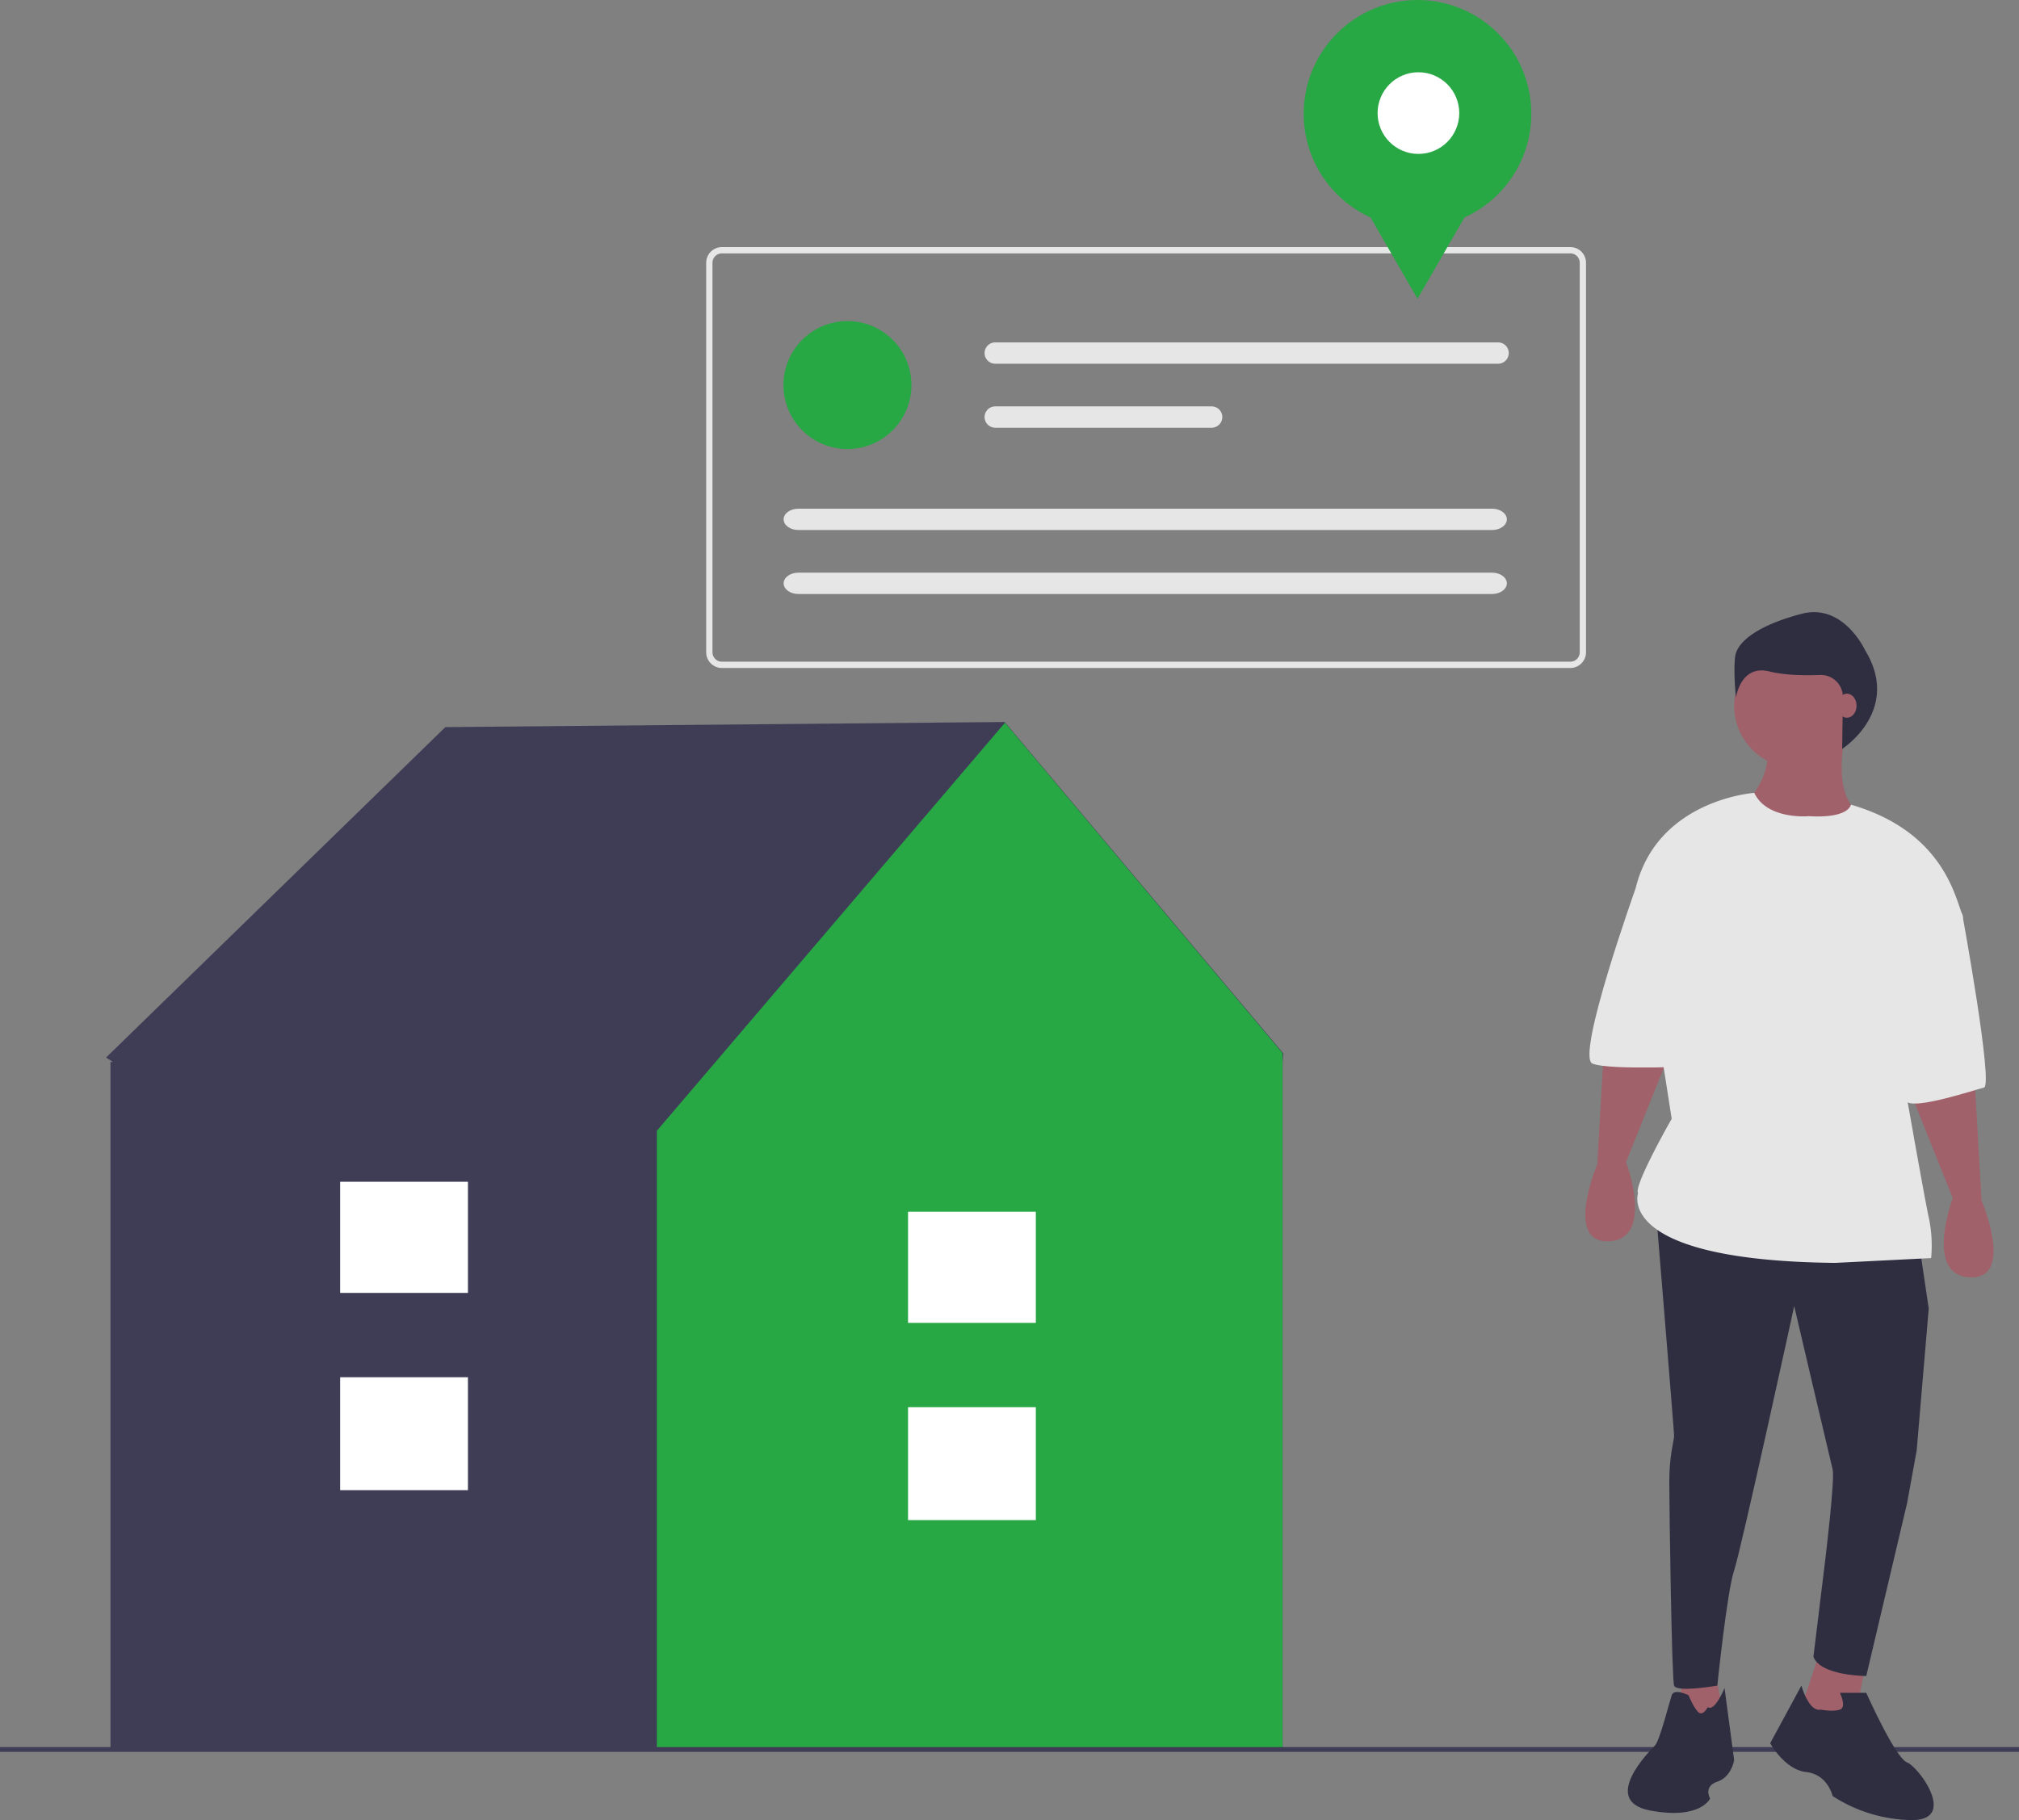 <svg xmlns="http://www.w3.org/2000/svg" id="e5378a26-042d-4a36-80f1-957b4ecc48ee" width="840.5" height="757.831" data-name="Layer 1" viewBox="0 0 840.5 757.831"><rect x="0" y="0" width="840.5" height="757.831" fill="#808080" stroke="none"/><polygon fill="#3f3d56" points="534.25 438.618 418.25 300.618 185.404 302.746 44.156 440.325 47.01 442.159 45.991 442.159 45.991 728.324 533.937 728.324 533.937 442.159 534.25 438.618"/><polygon fill="#28a745" points="418.371 300.912 273.455 470.811 273.455 728.324 533.937 728.324 533.937 438.491 418.371 300.912"/><rect width="53.197" height="47.02" x="378.015" y="585.915" fill="#fff"/><rect width="53.197" height="46.275" x="378.015" y="504.529" fill="#fff"/><rect width="53.197" height="47.02" x="141.602" y="573.439" fill="#fff"/><rect width="53.197" height="46.275" x="141.602" y="492.052" fill="#fff"/><rect width="840.5" height="2" y="727.431" fill="#3f3d56"/><polygon fill="#a0616a" points="713.92 695.831 717.92 715.831 697.92 719.831 700.92 694.831 713.92 695.831"/><polygon fill="#a0616a" points="776.92 691.831 771.92 716.831 747.92 716.831 757.92 686.831 776.92 691.831"/><path fill="#2f2e41" d="M978.669,588.916l4,27-5,59-4,22-17,72s-19,0-22-8l5-41s4-33,3-37-16-68-16-68-22,101-25,110-7,48-7,48-17,3-18,0-2-74-2-85,2-17,2-19-7.879-97.472-7.879-97.472Z" transform="translate(-179.75 -71.084)"/><path fill="#2f2e41" d="M937.669,782.916s5,1,8,0,0-7,0-7h11s12,27,17,29,21,24,2,24a62.086,62.086,0,0,1-33-10s-2-9-11-10-15-12-15-12l13-24S932.669,783.916,937.669,782.916Z" transform="translate(-179.75 -71.084)"/><path fill="#2f2e41" d="M890.669,781.916s-2,4-4,2-4-7-4-7-6-3-7,0-5,19-7,21-23,23-2,27,25-5,25-5-3-5,3-7,7-9,7-9l-4-30S893.669,783.916,890.669,781.916Z" transform="translate(-179.75 -71.084)"/><path fill="#a0616a" d="M1001.669,518.916l3,52s14,33-5,32-7-33-7-33l-18.602-46.409Z" transform="translate(-179.75 -71.084)"/><path fill="#a0616a" d="M847.669,503.916l-3,52s-14,33,5,32,7-33,7-33l18.602-46.409Z" transform="translate(-179.75 -71.084)"/><circle cx="747.919" cy="293.831" r="26" fill="#a0616a"/><path fill="#a0616a" d="M948.169,375.416s-7,28,7,35-44,17-48,0l2-8s8-10,6-19Z" transform="translate(-179.75 -71.084)"/><path fill="#e6e6e6" d="M932.669,410.916s-17.255,1.611-22.628-9.694c0,0-40.372,2.694-49.372,39.694l15,96s-16,28-14,31c0,0-10,28,82,29l40-2a55.646,55.646,0,0,0-1-17c-2-9-13-72-13-72s30-47,27-54-7.804-34.601-46.402-45.8C950.267,406.115,949.669,411.916,932.669,410.916Z" transform="translate(-179.75 -71.084)"/><path fill="#e6e6e6" d="M983.669,434.916l13,17s13,71,9,72-28,9-32,6-22-62-22-62Z" transform="translate(-179.75 -71.084)"/><path fill="#e6e6e6" d="M877.669,429.916l-17,11s-25,70-18,73,46,1,46,1Z" transform="translate(-179.75 -71.084)"/><path fill="#2f2e41" d="M956.089,341.648s-9.006-19.512-26.267-15.009-27.017,11.257-27.767,18.011.375,16.886.375,16.886,1.876-13.884,13.884-10.882c6.387,1.597,14.684,1.707,21.053,1.461a9.193,9.193,0,0,1,9.57,9.308l-.315,21.493S971.622,366.916,956.089,341.648Z" transform="translate(-179.75 -71.084)"/><path fill="#e6e6e6" d="M833.46,349.215H480.274a6.548,6.548,0,0,1-6.54-6.54V180.503a6.548,6.548,0,0,1,6.54-6.54H833.46A6.548,6.548,0,0,1,840,180.503V342.674A6.548,6.548,0,0,1,833.46,349.215ZM480.274,176.578a3.929,3.929,0,0,0-3.924,3.924V342.674a3.929,3.929,0,0,0,3.924,3.924H833.46a3.929,3.929,0,0,0,3.924-3.924V180.503a3.929,3.929,0,0,0-3.924-3.924Z" transform="translate(-179.75 -71.084)"/><circle cx="352.786" cy="160.326" r="26.642" fill="#28a745"/><path fill="#e6e6e6" d="M594.067,213.649a4.44,4.44,0,1,0,0,8.881H803.4a4.44,4.44,0,0,0,0-8.881Z" transform="translate(-179.75 -71.084)"/><path fill="#e6e6e6" d="M594.067,240.292a4.44,4.44,0,1,0,0,8.881H684.144a4.44,4.44,0,1,0,0-8.881Z" transform="translate(-179.75 -71.084)"/><path fill="#e6e6e6" d="M512.1,282.885c-3.378,0-6.126,1.992-6.126,4.44s2.749,4.44,6.126,4.44H800.915c3.378,0,6.126-1.992,6.126-4.44s-2.749-4.44-6.126-4.44Z" transform="translate(-179.75 -71.084)"/><path fill="#e6e6e6" d="M512.1,309.527c-3.378,0-6.126,1.992-6.126,4.44s2.749,4.44,6.126,4.44H800.915c3.378,0,6.126-1.992,6.126-4.44s-2.749-4.44-6.126-4.44Z" transform="translate(-179.75 -71.084)"/><circle cx="590.1" cy="47.382" r="47.382" fill="#28a745"/><polygon fill="#28a745" points="590.1 124.408 575.284 98.747 560.469 73.086 590.1 73.086 619.73 73.086 604.915 98.747 590.1 124.408"/><circle cx="590.482" cy="47.086" r="17" fill="#fff"/><ellipse cx="768.872" cy="293.831" fill="#a0616a" rx="4" ry="5"/></svg>